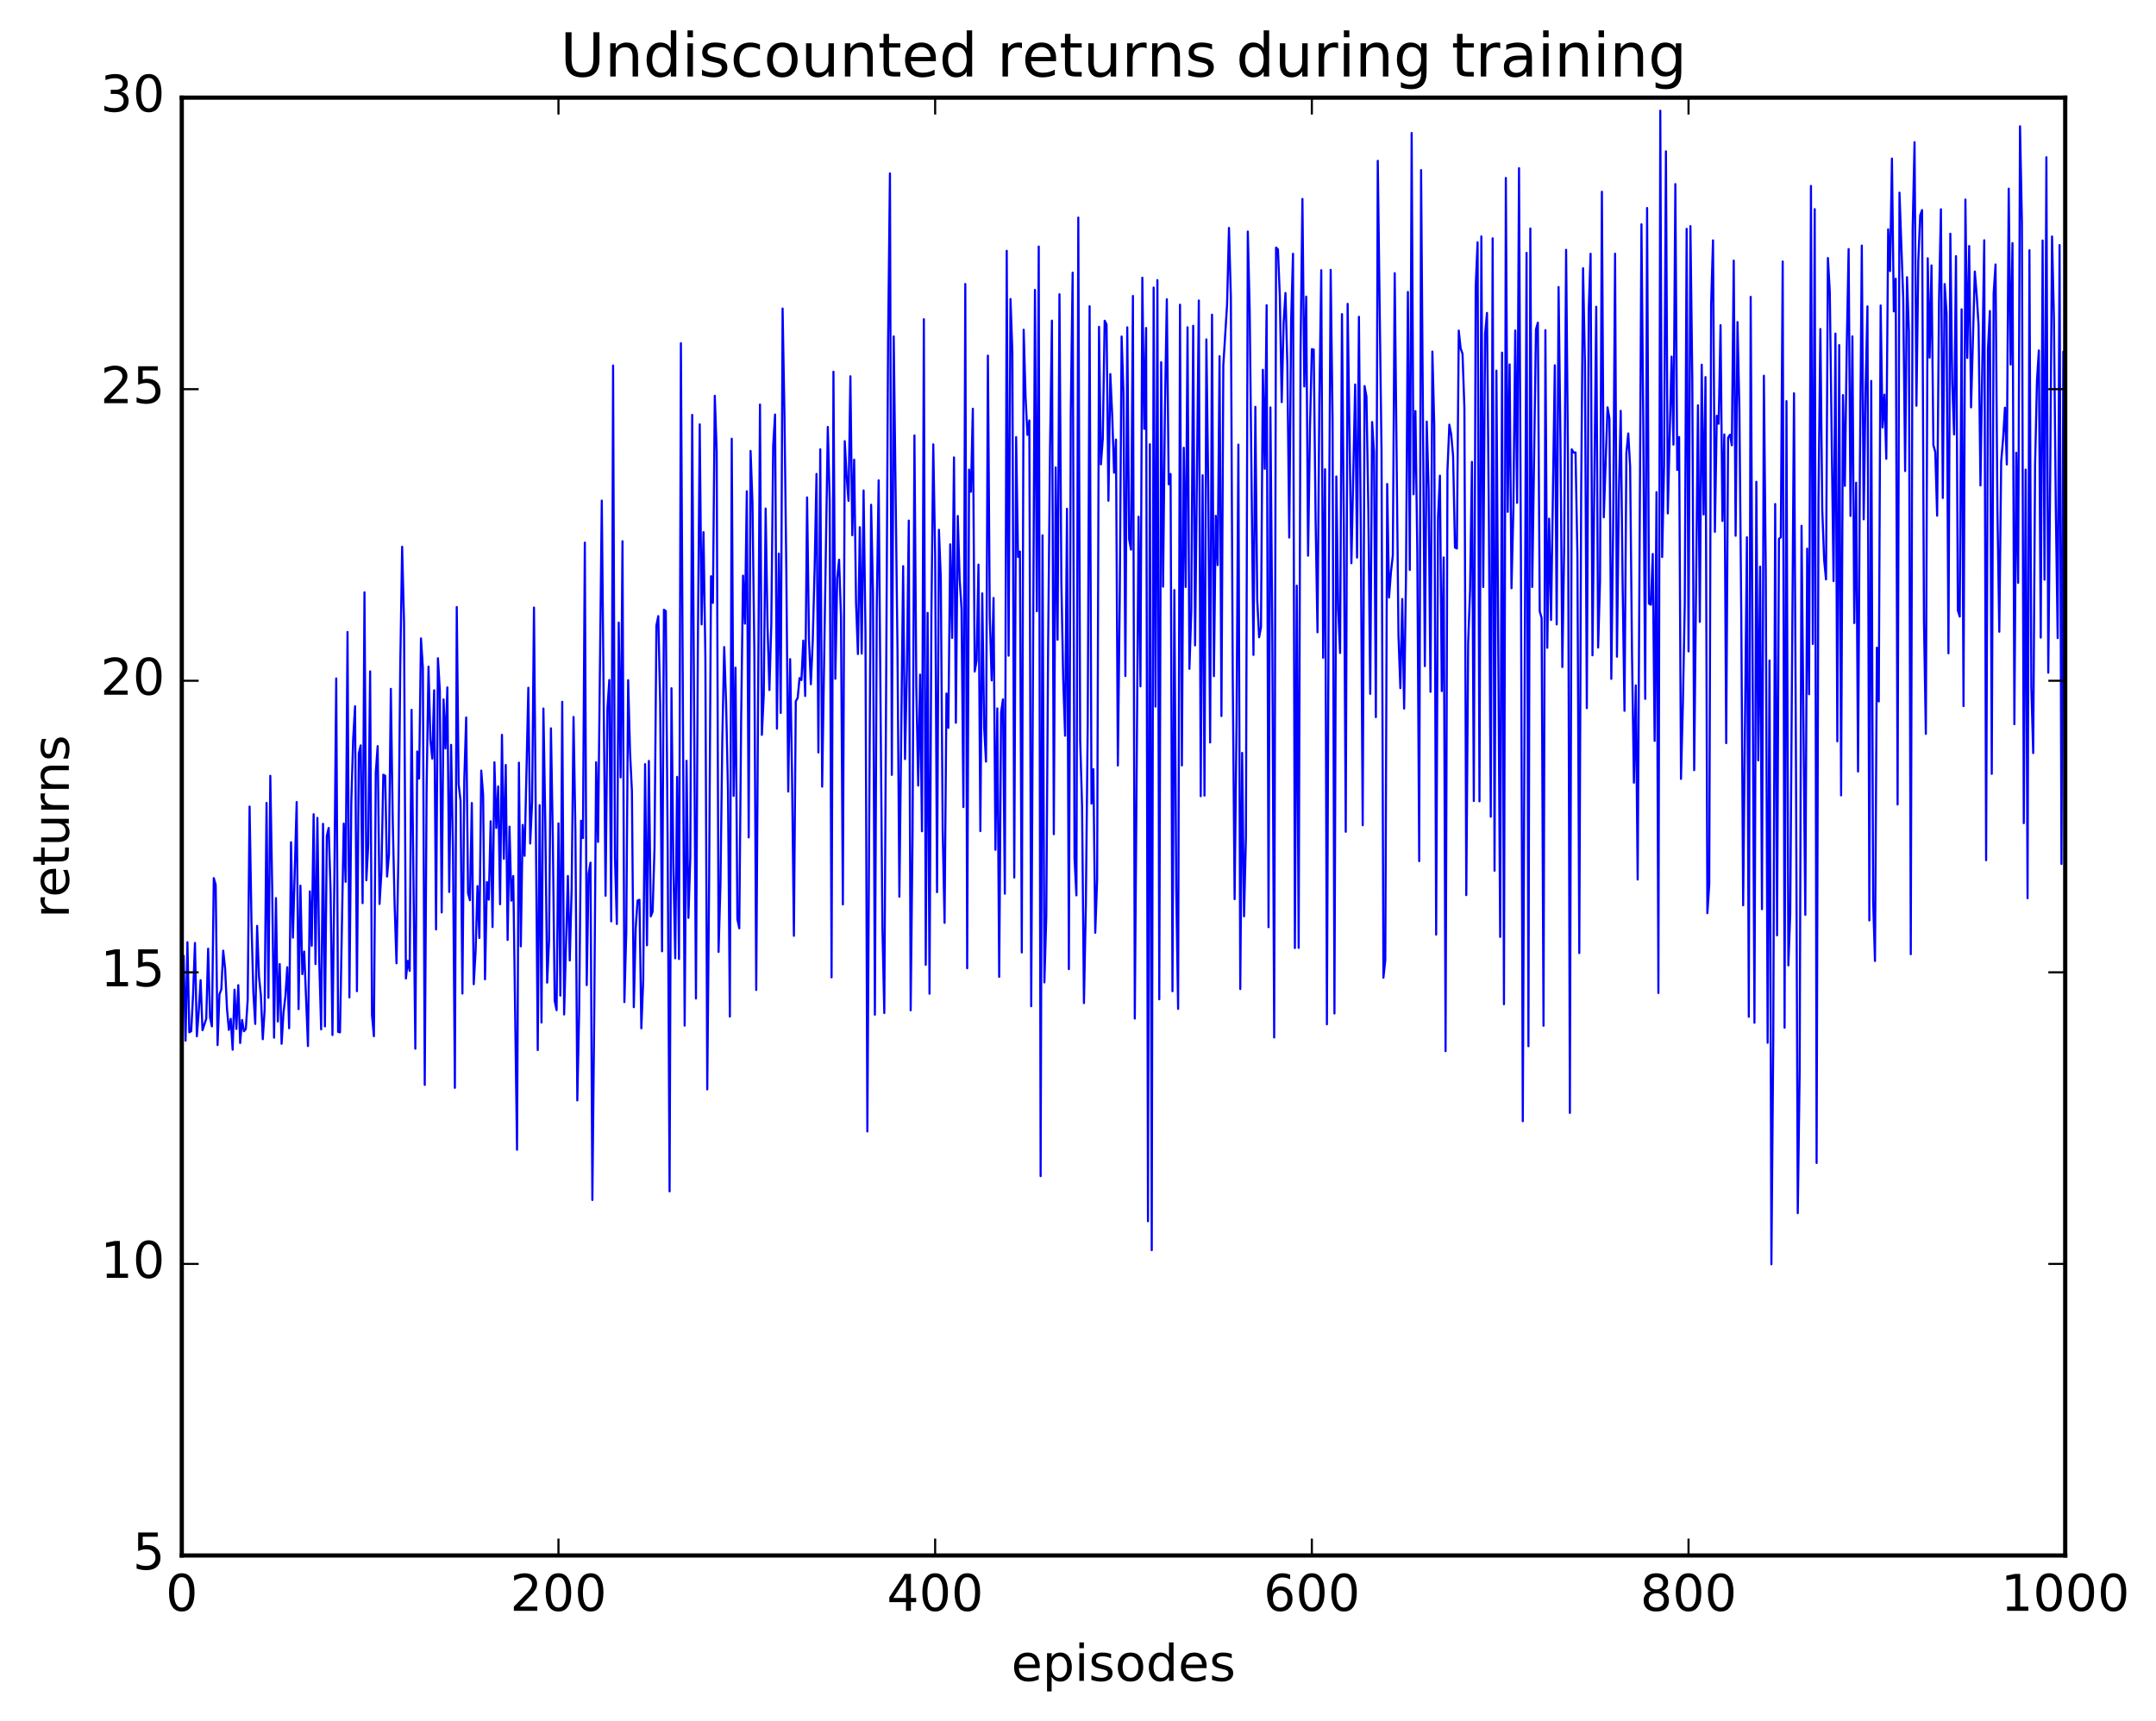 <?xml version="1.0" encoding="utf-8" standalone="no"?>
<!DOCTYPE svg PUBLIC "-//W3C//DTD SVG 1.1//EN"
  "http://www.w3.org/Graphics/SVG/1.1/DTD/svg11.dtd">
<!-- Created with matplotlib (http://matplotlib.org/) -->
<svg height="408pt" version="1.1" viewBox="0 0 511 408" width="511pt" xmlns="http://www.w3.org/2000/svg" xmlns:xlink="http://www.w3.org/1999/xlink">
 <defs>
  <style type="text/css">
*{stroke-linecap:butt;stroke-linejoin:round;stroke-miterlimit:100000;}
  </style>
 </defs>
 <g id="figure_1">
  <g id="patch_1">
   <path d="M 0 408.169 
L 511.954 408.169 
L 511.954 0 
L 0 0 
z
" style="fill:#ffffff;"/>
  </g>
  <g id="axes_1">
   <g id="patch_2">
    <path d="M 43.084 368.742 
L 489.484 368.742 
L 489.484 23.142 
L 43.084 23.142 
z
" style="fill:#ffffff;"/>
   </g>
   <g id="line2d_1">
    <path clip-path="url(#p3d7a9cc4ca)" d="M 43.53 226.658 
L 43.977 246.689 
L 44.423 223.361 
L 44.869 244.714 
L 45.316 244.461 
L 45.762 235.763 
L 46.209 223.539 
L 46.655 245.67 
L 47.101 239.766 
L 47.548 232.361 
L 47.994 244.226 
L 48.887 241.484 
L 49.333 224.892 
L 49.78 241.181 
L 50.226 243.318 
L 50.673 208.163 
L 51.119 209.773 
L 51.565 247.744 
L 52.012 235.743 
L 52.458 234.509 
L 52.905 225.366 
L 53.351 229.588 
L 53.797 239.071 
L 54.244 244.153 
L 54.69 241.539 
L 55.137 248.845 
L 55.583 234.608 
L 56.029 243.919 
L 56.476 233.542 
L 56.922 247.248 
L 57.369 241.79 
L 57.815 244.459 
L 58.261 243.938 
L 58.708 236.986 
L 59.154 191.205 
L 59.601 218.54 
L 60.047 235.293 
L 60.493 242.739 
L 60.94 219.496 
L 61.386 231.498 
L 61.833 235.983 
L 62.279 246.366 
L 62.725 239.325 
L 63.172 190.341 
L 63.618 236.535 
L 64.065 183.91 
L 64.511 210.527 
L 64.957 245.994 
L 65.404 212.904 
L 65.85 242.158 
L 66.297 228.53 
L 66.743 247.439 
L 67.189 240.056 
L 67.636 236.305 
L 68.082 229.293 
L 68.529 243.764 
L 68.975 199.653 
L 69.421 222.273 
L 70.314 190.127 
L 70.761 239.213 
L 71.207 209.945 
L 71.653 230.927 
L 72.1 225.578 
L 72.993 247.981 
L 73.439 211.305 
L 73.885 224.199 
L 74.332 193.022 
L 74.778 228.54 
L 75.225 193.898 
L 75.671 227.963 
L 76.117 244.025 
L 76.564 195.296 
L 77.01 243.313 
L 77.457 198.181 
L 77.903 196.279 
L 78.349 211.156 
L 78.796 245.362 
L 79.242 209.335 
L 79.689 160.823 
L 80.135 244.616 
L 80.581 244.739 
L 81.474 195.238 
L 81.921 209.045 
L 82.367 149.82 
L 82.813 236.441 
L 83.26 190.29 
L 83.706 175.175 
L 84.153 167.425 
L 84.599 234.976 
L 85.045 178.55 
L 85.492 176.691 
L 85.938 214.101 
L 86.385 140.413 
L 86.831 208.684 
L 87.277 200.227 
L 87.724 159.15 
L 88.17 240.642 
L 88.617 245.651 
L 89.063 183.157 
L 89.509 176.875 
L 89.956 214.298 
L 90.402 206.769 
L 90.849 183.652 
L 91.295 183.9 
L 91.741 207.791 
L 92.188 202.485 
L 92.634 163.3 
L 93.081 194.372 
L 93.527 214.443 
L 93.973 228.353 
L 94.42 203.451 
L 94.866 157.841 
L 95.313 129.605 
L 95.759 147.549 
L 96.205 231.959 
L 96.652 227.781 
L 97.098 230.149 
L 97.545 168.276 
L 98.437 248.6 
L 98.884 178.149 
L 99.33 184.583 
L 99.777 151.338 
L 100.223 158.226 
L 100.669 257.193 
L 101.116 186.613 
L 101.562 158.031 
L 102.009 175.476 
L 102.455 179.837 
L 102.901 163.636 
L 103.348 220.341 
L 103.794 156.038 
L 104.241 163.609 
L 104.687 216.309 
L 105.133 165.793 
L 105.58 177.445 
L 106.026 162.955 
L 106.473 211.446 
L 106.919 176.573 
L 107.365 201.809 
L 107.812 257.881 
L 108.258 143.901 
L 108.705 185.895 
L 109.151 189.792 
L 109.597 235.532 
L 110.044 184.789 
L 110.49 170.082 
L 110.937 211.75 
L 111.383 213.418 
L 111.829 190.365 
L 112.276 233.314 
L 112.722 225.547 
L 113.169 210.05 
L 113.615 222.352 
L 114.061 182.671 
L 114.508 188.423 
L 114.954 232.158 
L 115.401 209.098 
L 115.847 213.267 
L 116.293 194.688 
L 116.74 219.772 
L 117.186 180.703 
L 117.633 196.288 
L 118.079 186.435 
L 118.525 214.356 
L 118.972 174.196 
L 119.418 203.585 
L 119.865 181.35 
L 120.311 222.831 
L 120.757 195.969 
L 121.204 213.506 
L 121.65 207.672 
L 122.543 272.556 
L 122.989 180.795 
L 123.436 224.344 
L 123.882 195.552 
L 124.329 202.882 
L 125.221 163.032 
L 125.668 199.961 
L 126.114 190.015 
L 126.561 144.026 
L 127.453 248.925 
L 127.9 190.867 
L 128.346 242.405 
L 128.793 167.959 
L 129.239 194.623 
L 129.685 232.946 
L 130.132 223.015 
L 130.578 172.654 
L 131.025 198.702 
L 131.471 237.231 
L 131.917 239.469 
L 132.364 195.19 
L 132.81 236.021 
L 133.257 166.368 
L 133.703 240.491 
L 134.596 207.662 
L 135.042 227.696 
L 135.489 210.739 
L 135.935 169.961 
L 136.381 197.069 
L 136.828 260.865 
L 137.274 239.426 
L 137.721 194.57 
L 138.167 198.679 
L 138.613 128.633 
L 139.06 233.532 
L 139.506 207.103 
L 139.953 204.494 
L 140.399 284.473 
L 140.845 240.134 
L 141.292 180.69 
L 141.738 199.589 
L 142.631 118.675 
L 143.524 212.347 
L 143.97 167.948 
L 144.417 161.188 
L 144.863 218.421 
L 145.309 86.644 
L 145.756 203.352 
L 146.202 219.047 
L 146.649 147.596 
L 147.095 184.287 
L 147.541 128.298 
L 147.988 237.556 
L 148.434 220.934 
L 148.881 161.238 
L 149.327 178.329 
L 149.773 187.565 
L 150.22 238.765 
L 150.666 220.037 
L 151.113 213.476 
L 151.559 213.31 
L 152.005 243.776 
L 152.452 232.389 
L 152.898 181.147 
L 153.345 224.084 
L 153.791 180.386 
L 154.237 217.246 
L 154.684 216.086 
L 155.13 201.029 
L 155.577 148.285 
L 156.023 146.056 
L 156.469 166.752 
L 156.916 225.509 
L 157.362 144.551 
L 157.809 144.861 
L 158.255 201.814 
L 158.701 282.422 
L 159.148 163.157 
L 159.594 205.386 
L 160.041 227.167 
L 160.487 184.167 
L 160.933 227.34 
L 161.38 81.36 
L 162.273 243.135 
L 162.719 180.353 
L 163.165 217.594 
L 163.612 203.166 
L 164.058 98.354 
L 164.951 236.714 
L 165.397 153.595 
L 165.844 100.595 
L 166.29 148.019 
L 166.737 126.151 
L 167.183 155.901 
L 167.629 258.248 
L 168.076 208.583 
L 168.522 136.602 
L 168.969 142.907 
L 169.415 93.827 
L 169.861 106.903 
L 170.308 225.662 
L 170.754 209.834 
L 171.201 175.038 
L 171.647 153.396 
L 172.093 166.708 
L 172.54 187.29 
L 172.986 240.994 
L 173.433 104.005 
L 173.879 188.674 
L 174.325 158.272 
L 174.772 217.893 
L 175.218 220.07 
L 175.665 170.282 
L 176.111 136.458 
L 176.557 147.841 
L 177.004 116.455 
L 177.45 198.521 
L 177.897 106.906 
L 178.343 119.055 
L 178.789 154.333 
L 179.236 234.686 
L 180.129 95.903 
L 180.575 174.207 
L 181.021 164.642 
L 181.468 120.555 
L 181.914 148.431 
L 182.361 163.57 
L 182.807 148.067 
L 183.253 105.708 
L 183.7 98.261 
L 184.146 172.737 
L 184.593 131.232 
L 185.039 169.006 
L 185.485 73.142 
L 185.932 98.623 
L 186.378 135.74 
L 186.825 187.648 
L 187.271 156.252 
L 187.717 183.216 
L 188.164 221.844 
L 188.61 166.234 
L 189.057 165.47 
L 189.503 160.74 
L 189.949 161.22 
L 190.396 151.853 
L 190.842 164.988 
L 191.289 117.911 
L 191.735 151.456 
L 192.181 162.209 
L 192.628 151.986 
L 193.074 134.818 
L 193.521 112.344 
L 193.967 178.38 
L 194.413 106.513 
L 194.86 186.485 
L 196.199 101.21 
L 196.645 118.613 
L 197.092 231.691 
L 197.538 88.112 
L 197.985 160.909 
L 198.431 137.078 
L 198.877 132.687 
L 199.324 146.301 
L 199.77 214.408 
L 200.217 104.58 
L 200.663 112.821 
L 201.109 118.742 
L 201.556 89.198 
L 202.002 126.888 
L 202.449 108.969 
L 202.895 142.905 
L 203.341 155.045 
L 203.788 124.975 
L 204.234 154.931 
L 204.681 116.267 
L 205.127 150.042 
L 205.573 268.227 
L 206.466 119.658 
L 206.913 140.517 
L 207.359 240.544 
L 207.805 143.759 
L 208.252 113.878 
L 209.145 219.997 
L 209.591 240.152 
L 210.484 81.09 
L 210.93 41.103 
L 211.377 183.69 
L 211.823 79.755 
L 212.716 153.628 
L 213.162 212.58 
L 214.055 134.215 
L 214.501 179.946 
L 214.948 158.718 
L 215.394 123.409 
L 215.841 239.504 
L 216.287 198.049 
L 216.733 103.22 
L 217.18 163.035 
L 217.626 186.231 
L 218.073 159.931 
L 218.519 197.068 
L 218.965 75.677 
L 219.412 228.725 
L 219.858 145.285 
L 220.305 235.568 
L 220.751 145.813 
L 221.197 105.346 
L 221.644 131.744 
L 222.09 211.494 
L 222.537 125.594 
L 222.983 136.975 
L 223.429 196.994 
L 223.876 218.772 
L 224.322 164.403 
L 224.769 172.536 
L 225.215 129.043 
L 225.661 151.226 
L 226.108 108.432 
L 226.554 171.342 
L 227.001 122.31 
L 227.447 137.219 
L 227.893 144.329 
L 228.34 191.319 
L 228.786 67.325 
L 229.233 229.537 
L 229.679 111.335 
L 230.125 116.577 
L 230.572 96.889 
L 231.018 159.191 
L 231.465 156.614 
L 231.911 133.848 
L 232.357 197.022 
L 232.804 140.667 
L 233.25 172.367 
L 233.697 180.54 
L 234.143 84.308 
L 234.589 146.118 
L 235.036 161.301 
L 235.482 141.752 
L 235.929 201.454 
L 236.375 167.936 
L 236.821 231.573 
L 237.268 168.901 
L 237.714 165.79 
L 238.161 211.863 
L 238.607 59.457 
L 239.053 155.435 
L 239.5 70.884 
L 239.946 83.516 
L 240.393 208.024 
L 240.839 103.623 
L 241.285 132.044 
L 241.732 130.744 
L 242.178 225.788 
L 242.625 78.166 
L 243.071 94.081 
L 243.517 103.087 
L 243.964 99.675 
L 244.41 238.531 
L 245.303 68.718 
L 245.749 144.91 
L 246.196 58.446 
L 246.642 278.814 
L 247.089 126.906 
L 247.535 232.896 
L 247.981 217.37 
L 248.428 152.444 
L 248.874 106.039 
L 249.321 76.009 
L 249.767 197.75 
L 250.213 110.803 
L 250.66 151.652 
L 251.106 69.756 
L 251.553 137.871 
L 251.999 161.18 
L 252.445 174.414 
L 252.892 120.61 
L 253.338 229.735 
L 253.785 97.864 
L 254.231 64.637 
L 254.677 203.438 
L 255.124 212.261 
L 255.57 51.576 
L 256.017 175.477 
L 256.463 191.125 
L 256.909 237.793 
L 257.356 214.701 
L 257.802 171.962 
L 258.249 72.598 
L 258.695 190.508 
L 259.141 182.348 
L 259.588 221.118 
L 260.034 208.482 
L 260.481 77.477 
L 260.927 110.091 
L 261.373 104.021 
L 261.82 76.034 
L 262.266 76.911 
L 262.713 118.705 
L 263.159 88.673 
L 263.605 98.467 
L 264.052 112.067 
L 264.498 104.207 
L 264.945 181.469 
L 265.391 141.921 
L 265.837 79.776 
L 266.284 93.273 
L 266.73 160.262 
L 267.177 77.599 
L 267.623 127.847 
L 268.069 130.305 
L 268.516 70.158 
L 268.962 241.457 
L 269.855 122.496 
L 270.301 162.716 
L 270.748 65.826 
L 271.194 101.686 
L 271.641 77.743 
L 272.087 289.501 
L 272.533 105.314 
L 272.98 296.371 
L 273.426 68.161 
L 273.873 167.513 
L 274.319 66.399 
L 274.765 236.903 
L 275.212 85.861 
L 275.658 139.083 
L 276.105 96.944 
L 276.551 70.944 
L 276.997 114.806 
L 277.444 112.368 
L 277.89 234.983 
L 278.337 139.875 
L 278.783 210.634 
L 279.229 239.164 
L 279.676 72.23 
L 280.122 181.454 
L 280.569 106.148 
L 281.015 139.146 
L 281.461 77.585 
L 281.908 158.545 
L 282.354 144.775 
L 282.801 77.226 
L 283.247 152.993 
L 284.14 71.235 
L 284.586 188.746 
L 285.033 112.671 
L 285.479 188.6 
L 285.925 80.458 
L 286.372 115.731 
L 286.818 176.015 
L 287.265 74.588 
L 287.711 160.287 
L 288.157 122.271 
L 288.604 133.97 
L 289.05 84.449 
L 289.497 169.749 
L 289.943 86.586 
L 290.836 72.112 
L 291.282 54.025 
L 291.729 70.377 
L 292.175 160.06 
L 292.621 213.147 
L 293.068 172.166 
L 293.514 105.401 
L 293.961 234.464 
L 294.407 178.485 
L 294.853 217.221 
L 295.3 198.477 
L 295.746 54.889 
L 296.193 73.673 
L 297.085 155.254 
L 297.532 96.435 
L 297.978 142.169 
L 298.425 151.076 
L 298.871 148.695 
L 299.317 87.669 
L 299.764 111.137 
L 300.21 72.352 
L 300.657 219.8 
L 301.103 96.581 
L 301.549 149.693 
L 301.996 245.947 
L 302.442 58.691 
L 302.889 59.123 
L 303.335 70.204 
L 303.781 95.328 
L 304.228 76.712 
L 304.674 69.455 
L 305.121 86.521 
L 305.567 127.432 
L 306.013 76.03 
L 306.46 60.158 
L 306.906 224.736 
L 307.353 138.831 
L 307.799 224.704 
L 308.245 83.241 
L 308.692 47.161 
L 309.138 91.616 
L 309.585 70.314 
L 310.031 131.733 
L 310.477 101.513 
L 310.924 82.772 
L 311.37 82.865 
L 311.817 123.395 
L 312.263 149.888 
L 312.709 94.588 
L 313.156 64.056 
L 313.602 155.93 
L 314.049 111.241 
L 314.495 242.829 
L 314.941 134.511 
L 315.388 63.975 
L 315.834 99.243 
L 316.281 240.261 
L 316.727 112.954 
L 317.173 144.479 
L 317.62 154.791 
L 318.066 74.462 
L 318.513 125.025 
L 318.959 197.182 
L 319.405 72.028 
L 320.298 133.513 
L 321.191 91.139 
L 321.637 132.184 
L 322.084 75.098 
L 322.53 126.427 
L 322.977 195.633 
L 323.423 91.521 
L 323.869 93.997 
L 324.316 120.78 
L 324.762 164.484 
L 325.209 100.044 
L 325.655 107.223 
L 326.101 169.998 
L 326.548 38.122 
L 327.441 107.176 
L 327.887 231.772 
L 328.333 227.623 
L 328.78 114.733 
L 329.226 141.629 
L 329.673 135.61 
L 330.119 131.647 
L 330.565 64.756 
L 331.458 150.735 
L 331.905 163.134 
L 332.351 142.006 
L 332.797 167.973 
L 333.244 136.2 
L 333.69 69.217 
L 334.137 135.109 
L 334.583 31.527 
L 335.029 117.172 
L 335.476 97.45 
L 335.922 131.016 
L 336.369 204.14 
L 336.815 40.316 
L 337.708 157.908 
L 338.154 99.945 
L 338.601 116.073 
L 339.047 164.01 
L 339.493 83.336 
L 339.94 101.028 
L 340.386 221.562 
L 340.833 122.721 
L 341.279 112.758 
L 341.725 163.835 
L 342.172 132.146 
L 342.618 249.188 
L 343.065 111.613 
L 343.511 100.668 
L 343.957 103.018 
L 344.404 108.117 
L 344.85 129.799 
L 345.297 130.028 
L 345.743 78.368 
L 346.189 82.581 
L 346.636 83.847 
L 347.082 96.739 
L 347.529 212.192 
L 347.975 152.37 
L 348.421 140.076 
L 348.868 109.488 
L 349.314 189.88 
L 349.761 67.936 
L 350.207 57.443 
L 350.653 189.964 
L 351.1 56.051 
L 351.546 139.159 
L 351.993 79.093 
L 352.439 74.182 
L 352.885 123.309 
L 353.332 193.614 
L 353.778 56.492 
L 354.225 206.414 
L 354.671 87.855 
L 355.564 222.101 
L 356.01 83.59 
L 356.457 238.064 
L 356.903 42.182 
L 357.349 121.34 
L 357.796 86.391 
L 358.242 139.444 
L 358.689 120.785 
L 359.135 78.348 
L 359.581 119.202 
L 360.028 39.866 
L 360.474 131.779 
L 360.921 265.792 
L 361.813 59.937 
L 362.26 248.021 
L 362.706 54.166 
L 363.153 139.152 
L 364.045 78.086 
L 364.492 76.482 
L 364.938 144.9 
L 365.385 146.525 
L 365.831 243.163 
L 366.277 78.265 
L 366.724 153.565 
L 367.17 122.959 
L 367.617 146.968 
L 368.509 86.59 
L 368.956 148.027 
L 369.402 68.045 
L 369.849 104.313 
L 370.295 158.127 
L 370.741 128.583 
L 371.188 59.217 
L 371.634 109.275 
L 372.081 263.823 
L 372.527 106.522 
L 372.973 107.279 
L 373.42 107.255 
L 373.866 131.538 
L 374.313 225.932 
L 374.759 116.889 
L 375.205 63.585 
L 375.652 86.172 
L 376.098 167.875 
L 376.545 73.559 
L 376.991 60.153 
L 377.437 155.354 
L 378.33 72.715 
L 378.777 153.508 
L 379.223 137.863 
L 379.669 45.456 
L 380.116 122.636 
L 381.009 96.567 
L 381.455 99.201 
L 381.901 160.928 
L 382.348 124.114 
L 382.794 60.145 
L 383.241 155.681 
L 383.687 117.488 
L 384.133 97.393 
L 384.58 138.347 
L 385.026 168.512 
L 385.473 107.415 
L 385.919 102.755 
L 386.365 110.746 
L 386.812 155.347 
L 387.258 185.547 
L 387.705 162.477 
L 388.151 208.503 
L 389.044 53.176 
L 389.49 101.994 
L 389.937 165.676 
L 390.383 49.307 
L 390.829 143.103 
L 391.276 143.357 
L 391.722 131.319 
L 392.169 175.634 
L 392.615 116.669 
L 393.061 235.396 
L 393.508 26.247 
L 393.954 132.046 
L 394.401 110.459 
L 394.847 35.87 
L 395.293 121.714 
L 396.186 84.54 
L 396.633 105.408 
L 397.079 43.636 
L 397.525 111.418 
L 397.972 103.605 
L 398.418 184.641 
L 398.865 166.805 
L 399.311 143.296 
L 399.757 54.243 
L 400.204 154.42 
L 400.65 53.607 
L 401.097 90.057 
L 401.543 182.574 
L 402.436 96.077 
L 402.882 147.424 
L 403.329 86.454 
L 403.775 121.952 
L 404.221 89.391 
L 404.668 216.479 
L 405.114 209.641 
L 405.561 72.091 
L 406.007 56.977 
L 406.453 126.067 
L 406.9 98.551 
L 407.346 100.454 
L 407.793 77.085 
L 408.239 123.502 
L 408.685 102.992 
L 409.132 176.17 
L 409.578 103.771 
L 410.025 103.063 
L 410.471 105.571 
L 410.917 61.779 
L 411.364 127.007 
L 411.81 76.347 
L 412.257 96.881 
L 412.703 145.64 
L 413.149 214.612 
L 414.042 127.358 
L 414.489 241.042 
L 414.935 70.373 
L 415.828 242.456 
L 416.274 114.213 
L 416.721 180.254 
L 417.167 134.331 
L 417.613 215.522 
L 418.06 89.068 
L 418.506 135.032 
L 418.953 247.209 
L 419.399 156.577 
L 419.845 299.711 
L 420.292 246 
L 420.738 119.48 
L 421.185 221.727 
L 421.631 127.75 
L 422.077 127.356 
L 422.524 61.989 
L 422.97 243.626 
L 423.417 95.09 
L 423.863 228.854 
L 424.309 216.654 
L 425.202 93.23 
L 425.649 176.223 
L 426.095 287.586 
L 426.541 253.934 
L 426.988 124.652 
L 427.881 216.872 
L 428.327 130.054 
L 428.773 164.578 
L 429.22 44.08 
L 429.666 152.651 
L 430.113 49.58 
L 430.559 275.693 
L 431.005 118.193 
L 431.452 77.995 
L 431.898 120.775 
L 432.345 132.714 
L 432.791 137.361 
L 433.237 61.169 
L 433.684 69.152 
L 434.577 137.757 
L 435.023 79.077 
L 435.469 175.754 
L 435.916 81.803 
L 436.362 188.549 
L 436.809 93.656 
L 437.255 115.18 
L 437.701 82.356 
L 438.148 59.046 
L 438.594 122.311 
L 439.041 79.741 
L 439.487 147.707 
L 439.933 114.431 
L 440.38 182.903 
L 440.826 109.921 
L 441.273 58.213 
L 441.719 123.116 
L 442.165 92.261 
L 442.612 72.633 
L 443.058 218.196 
L 443.505 90.311 
L 443.951 213.407 
L 444.397 227.811 
L 444.844 153.536 
L 445.29 166.287 
L 445.737 72.42 
L 446.183 101.339 
L 446.629 93.555 
L 447.076 108.763 
L 447.522 54.36 
L 447.969 64.262 
L 448.415 37.591 
L 448.861 73.818 
L 449.308 66.071 
L 449.754 190.707 
L 450.201 45.671 
L 451.093 70.799 
L 451.54 111.666 
L 451.986 65.716 
L 452.433 78.685 
L 452.879 226.204 
L 453.325 54.24 
L 453.772 33.711 
L 454.218 96.181 
L 454.665 61.783 
L 455.111 51.02 
L 455.557 49.805 
L 456.004 147.238 
L 456.45 173.975 
L 456.897 61.228 
L 457.343 84.783 
L 457.789 62.913 
L 458.236 105.505 
L 458.682 107.161 
L 459.129 122.248 
L 459.575 71.259 
L 460.021 49.609 
L 460.468 118.045 
L 460.914 67.336 
L 461.361 74.308 
L 461.807 154.867 
L 462.253 55.397 
L 462.7 90.643 
L 463.146 102.991 
L 463.593 60.714 
L 464.039 144.682 
L 464.485 146.168 
L 464.932 73.326 
L 465.378 167.389 
L 465.825 47.312 
L 466.271 84.849 
L 466.717 58.316 
L 467.164 96.575 
L 468.057 64.36 
L 468.503 69.985 
L 468.949 77.111 
L 469.396 115.095 
L 470.289 56.954 
L 470.735 203.928 
L 471.181 82.583 
L 471.628 73.734 
L 472.074 183.453 
L 472.521 69.578 
L 472.967 62.691 
L 473.413 120.676 
L 473.86 149.761 
L 474.306 109.445 
L 474.753 104.071 
L 475.199 96.649 
L 475.645 110.112 
L 476.092 44.726 
L 476.538 86.412 
L 476.985 57.63 
L 477.431 171.676 
L 477.877 107.326 
L 478.324 138.167 
L 478.77 29.937 
L 479.217 52.501 
L 479.663 195.136 
L 480.109 111.313 
L 480.556 212.94 
L 481.002 59.323 
L 481.449 162.834 
L 481.895 178.52 
L 482.341 110.108 
L 482.788 90.262 
L 483.234 83.074 
L 483.681 151.155 
L 484.127 57.013 
L 484.573 137.417 
L 485.02 37.275 
L 485.466 159.469 
L 485.913 114.206 
L 486.359 56.059 
L 486.805 75.379 
L 487.252 120.403 
L 487.698 151.269 
L 488.145 58.097 
L 488.591 204.816 
L 489.037 83.37 
L 489.484 247.255 
L 489.484 247.255 
" style="fill:none;stroke:#0000ff;stroke-linecap:square;stroke-width:0.5;"/>
   </g>
   <g id="line2d_2">
    <path clip-path="url(#p3d7a9cc4ca)" d="M 489.484 368.742 
L 489.484 23.142 
" style="fill:none;stroke:#008000;stroke-dasharray:1,3;stroke-dashoffset:0.0;stroke-width:0.5;"/>
   </g>
   <g id="patch_3">
    <path d="M 489.484 368.742 
L 489.484 23.142 
" style="fill:none;stroke:#000000;stroke-linecap:square;stroke-linejoin:miter;"/>
   </g>
   <g id="patch_4">
    <path d="M 43.084 368.742 
L 43.084 23.142 
" style="fill:none;stroke:#000000;stroke-linecap:square;stroke-linejoin:miter;"/>
   </g>
   <g id="patch_5">
    <path d="M 43.084 368.742 
L 489.484 368.742 
" style="fill:none;stroke:#000000;stroke-linecap:square;stroke-linejoin:miter;"/>
   </g>
   <g id="patch_6">
    <path d="M 43.084 23.142 
L 489.484 23.142 
" style="fill:none;stroke:#000000;stroke-linecap:square;stroke-linejoin:miter;"/>
   </g>
   <g id="matplotlib.axis_1">
    <g id="xtick_1">
     <g id="line2d_3">
      <defs>
       <path d="M 0 0 
L 0 -4 
" id="mc9e46fb27c" style="stroke:#000000;stroke-width:0.5;"/>
      </defs>
      <g>
       <use style="stroke:#000000;stroke-width:0.5;" x="43.084" xlink:href="#mc9e46fb27c" y="368.742"/>
      </g>
     </g>
     <g id="line2d_4">
      <defs>
       <path d="M 0 0 
L 0 4 
" id="md10576c59d" style="stroke:#000000;stroke-width:0.5;"/>
      </defs>
      <g>
       <use style="stroke:#000000;stroke-width:0.5;" x="43.084" xlink:href="#md10576c59d" y="23.142"/>
      </g>
     </g>
     <g id="text_1">
      <!-- 0 -->
      <defs>
       <path d="M 31.781 66.406 
Q 24.172 66.406 20.328 58.906 
Q 16.5 51.422 16.5 36.375 
Q 16.5 21.391 20.328 13.891 
Q 24.172 6.391 31.781 6.391 
Q 39.453 6.391 43.281 13.891 
Q 47.125 21.391 47.125 36.375 
Q 47.125 51.422 43.281 58.906 
Q 39.453 66.406 31.781 66.406 
M 31.781 74.219 
Q 44.047 74.219 50.516 64.516 
Q 56.984 54.828 56.984 36.375 
Q 56.984 17.969 50.516 8.266 
Q 44.047 -1.422 31.781 -1.422 
Q 19.531 -1.422 13.062 8.266 
Q 6.594 17.969 6.594 36.375 
Q 6.594 54.828 13.062 64.516 
Q 19.531 74.219 31.781 74.219 
" id="BitstreamVeraSans-Roman-30"/>
      </defs>
      <g transform="translate(39.266 381.86)scale(0.12 -0.12)">
       <use xlink:href="#BitstreamVeraSans-Roman-30"/>
      </g>
     </g>
    </g>
    <g id="xtick_2">
     <g id="line2d_5">
      <g>
       <use style="stroke:#000000;stroke-width:0.5;" x="132.364" xlink:href="#mc9e46fb27c" y="368.742"/>
      </g>
     </g>
     <g id="line2d_6">
      <g>
       <use style="stroke:#000000;stroke-width:0.5;" x="132.364" xlink:href="#md10576c59d" y="23.142"/>
      </g>
     </g>
     <g id="text_2">
      <!-- 200 -->
      <defs>
       <path d="M 19.188 8.297 
L 53.609 8.297 
L 53.609 0 
L 7.328 0 
L 7.328 8.297 
Q 12.938 14.109 22.625 23.891 
Q 32.328 33.688 34.812 36.531 
Q 39.547 41.844 41.422 45.531 
Q 43.312 49.219 43.312 52.781 
Q 43.312 58.594 39.234 62.25 
Q 35.156 65.922 28.609 65.922 
Q 23.969 65.922 18.812 64.312 
Q 13.672 62.703 7.812 59.422 
L 7.812 69.391 
Q 13.766 71.781 18.938 73 
Q 24.125 74.219 28.422 74.219 
Q 39.75 74.219 46.484 68.547 
Q 53.219 62.891 53.219 53.422 
Q 53.219 48.922 51.531 44.891 
Q 49.859 40.875 45.406 35.406 
Q 44.188 33.984 37.641 27.219 
Q 31.109 20.453 19.188 8.297 
" id="BitstreamVeraSans-Roman-32"/>
      </defs>
      <g transform="translate(120.911 381.86)scale(0.12 -0.12)">
       <use xlink:href="#BitstreamVeraSans-Roman-32"/>
       <use x="63.623" xlink:href="#BitstreamVeraSans-Roman-30"/>
       <use x="127.246" xlink:href="#BitstreamVeraSans-Roman-30"/>
      </g>
     </g>
    </g>
    <g id="xtick_3">
     <g id="line2d_7">
      <g>
       <use style="stroke:#000000;stroke-width:0.5;" x="221.644" xlink:href="#mc9e46fb27c" y="368.742"/>
      </g>
     </g>
     <g id="line2d_8">
      <g>
       <use style="stroke:#000000;stroke-width:0.5;" x="221.644" xlink:href="#md10576c59d" y="23.142"/>
      </g>
     </g>
     <g id="text_3">
      <!-- 400 -->
      <defs>
       <path d="M 37.797 64.312 
L 12.891 25.391 
L 37.797 25.391 
z
M 35.203 72.906 
L 47.609 72.906 
L 47.609 25.391 
L 58.016 25.391 
L 58.016 17.188 
L 47.609 17.188 
L 47.609 0 
L 37.797 0 
L 37.797 17.188 
L 4.891 17.188 
L 4.891 26.703 
z
" id="BitstreamVeraSans-Roman-34"/>
      </defs>
      <g transform="translate(210.191 381.86)scale(0.12 -0.12)">
       <use xlink:href="#BitstreamVeraSans-Roman-34"/>
       <use x="63.623" xlink:href="#BitstreamVeraSans-Roman-30"/>
       <use x="127.246" xlink:href="#BitstreamVeraSans-Roman-30"/>
      </g>
     </g>
    </g>
    <g id="xtick_4">
     <g id="line2d_9">
      <g>
       <use style="stroke:#000000;stroke-width:0.5;" x="310.924" xlink:href="#mc9e46fb27c" y="368.742"/>
      </g>
     </g>
     <g id="line2d_10">
      <g>
       <use style="stroke:#000000;stroke-width:0.5;" x="310.924" xlink:href="#md10576c59d" y="23.142"/>
      </g>
     </g>
     <g id="text_4">
      <!-- 600 -->
      <defs>
       <path d="M 33.016 40.375 
Q 26.375 40.375 22.484 35.828 
Q 18.609 31.297 18.609 23.391 
Q 18.609 15.531 22.484 10.953 
Q 26.375 6.391 33.016 6.391 
Q 39.656 6.391 43.531 10.953 
Q 47.406 15.531 47.406 23.391 
Q 47.406 31.297 43.531 35.828 
Q 39.656 40.375 33.016 40.375 
M 52.594 71.297 
L 52.594 62.312 
Q 48.875 64.062 45.094 64.984 
Q 41.312 65.922 37.594 65.922 
Q 27.828 65.922 22.672 59.328 
Q 17.531 52.734 16.797 39.406 
Q 19.672 43.656 24.016 45.922 
Q 28.375 48.188 33.594 48.188 
Q 44.578 48.188 50.953 41.516 
Q 57.328 34.859 57.328 23.391 
Q 57.328 12.156 50.688 5.359 
Q 44.047 -1.422 33.016 -1.422 
Q 20.359 -1.422 13.672 8.266 
Q 6.984 17.969 6.984 36.375 
Q 6.984 53.656 15.188 63.938 
Q 23.391 74.219 37.203 74.219 
Q 40.922 74.219 44.703 73.484 
Q 48.484 72.75 52.594 71.297 
" id="BitstreamVeraSans-Roman-36"/>
      </defs>
      <g transform="translate(299.471 381.86)scale(0.12 -0.12)">
       <use xlink:href="#BitstreamVeraSans-Roman-36"/>
       <use x="63.623" xlink:href="#BitstreamVeraSans-Roman-30"/>
       <use x="127.246" xlink:href="#BitstreamVeraSans-Roman-30"/>
      </g>
     </g>
    </g>
    <g id="xtick_5">
     <g id="line2d_11">
      <g>
       <use style="stroke:#000000;stroke-width:0.5;" x="400.204" xlink:href="#mc9e46fb27c" y="368.742"/>
      </g>
     </g>
     <g id="line2d_12">
      <g>
       <use style="stroke:#000000;stroke-width:0.5;" x="400.204" xlink:href="#md10576c59d" y="23.142"/>
      </g>
     </g>
     <g id="text_5">
      <!-- 800 -->
      <defs>
       <path d="M 31.781 34.625 
Q 24.75 34.625 20.719 30.859 
Q 16.703 27.094 16.703 20.516 
Q 16.703 13.922 20.719 10.156 
Q 24.75 6.391 31.781 6.391 
Q 38.812 6.391 42.859 10.172 
Q 46.922 13.969 46.922 20.516 
Q 46.922 27.094 42.891 30.859 
Q 38.875 34.625 31.781 34.625 
M 21.922 38.812 
Q 15.578 40.375 12.031 44.719 
Q 8.5 49.078 8.5 55.328 
Q 8.5 64.062 14.719 69.141 
Q 20.953 74.219 31.781 74.219 
Q 42.672 74.219 48.875 69.141 
Q 55.078 64.062 55.078 55.328 
Q 55.078 49.078 51.531 44.719 
Q 48 40.375 41.703 38.812 
Q 48.828 37.156 52.797 32.312 
Q 56.781 27.484 56.781 20.516 
Q 56.781 9.906 50.312 4.234 
Q 43.844 -1.422 31.781 -1.422 
Q 19.734 -1.422 13.25 4.234 
Q 6.781 9.906 6.781 20.516 
Q 6.781 27.484 10.781 32.312 
Q 14.797 37.156 21.922 38.812 
M 18.312 54.391 
Q 18.312 48.734 21.844 45.562 
Q 25.391 42.391 31.781 42.391 
Q 38.141 42.391 41.719 45.562 
Q 45.312 48.734 45.312 54.391 
Q 45.312 60.062 41.719 63.234 
Q 38.141 66.406 31.781 66.406 
Q 25.391 66.406 21.844 63.234 
Q 18.312 60.062 18.312 54.391 
" id="BitstreamVeraSans-Roman-38"/>
      </defs>
      <g transform="translate(388.751 381.86)scale(0.12 -0.12)">
       <use xlink:href="#BitstreamVeraSans-Roman-38"/>
       <use x="63.623" xlink:href="#BitstreamVeraSans-Roman-30"/>
       <use x="127.246" xlink:href="#BitstreamVeraSans-Roman-30"/>
      </g>
     </g>
    </g>
    <g id="xtick_6">
     <g id="line2d_13">
      <g>
       <use style="stroke:#000000;stroke-width:0.5;" x="489.484" xlink:href="#mc9e46fb27c" y="368.742"/>
      </g>
     </g>
     <g id="line2d_14">
      <g>
       <use style="stroke:#000000;stroke-width:0.5;" x="489.484" xlink:href="#md10576c59d" y="23.142"/>
      </g>
     </g>
     <g id="text_6">
      <!-- 1000 -->
      <defs>
       <path d="M 12.406 8.297 
L 28.516 8.297 
L 28.516 63.922 
L 10.984 60.406 
L 10.984 69.391 
L 28.422 72.906 
L 38.281 72.906 
L 38.281 8.297 
L 54.391 8.297 
L 54.391 0 
L 12.406 0 
z
" id="BitstreamVeraSans-Roman-31"/>
      </defs>
      <g transform="translate(474.214 381.86)scale(0.12 -0.12)">
       <use xlink:href="#BitstreamVeraSans-Roman-31"/>
       <use x="63.623" xlink:href="#BitstreamVeraSans-Roman-30"/>
       <use x="127.246" xlink:href="#BitstreamVeraSans-Roman-30"/>
       <use x="190.869" xlink:href="#BitstreamVeraSans-Roman-30"/>
      </g>
     </g>
    </g>
    <g id="text_7">
     <!-- episodes -->
     <defs>
      <path d="M 45.406 46.391 
L 45.406 75.984 
L 54.391 75.984 
L 54.391 0 
L 45.406 0 
L 45.406 8.203 
Q 42.578 3.328 38.25 0.953 
Q 33.938 -1.422 27.875 -1.422 
Q 17.969 -1.422 11.734 6.484 
Q 5.516 14.406 5.516 27.297 
Q 5.516 40.188 11.734 48.094 
Q 17.969 56 27.875 56 
Q 33.938 56 38.25 53.625 
Q 42.578 51.266 45.406 46.391 
M 14.797 27.297 
Q 14.797 17.391 18.875 11.75 
Q 22.953 6.109 30.078 6.109 
Q 37.203 6.109 41.297 11.75 
Q 45.406 17.391 45.406 27.297 
Q 45.406 37.203 41.297 42.844 
Q 37.203 48.484 30.078 48.484 
Q 22.953 48.484 18.875 42.844 
Q 14.797 37.203 14.797 27.297 
" id="BitstreamVeraSans-Roman-64"/>
      <path d="M 30.609 48.391 
Q 23.391 48.391 19.188 42.75 
Q 14.984 37.109 14.984 27.297 
Q 14.984 17.484 19.156 11.844 
Q 23.344 6.203 30.609 6.203 
Q 37.797 6.203 41.984 11.859 
Q 46.188 17.531 46.188 27.297 
Q 46.188 37.016 41.984 42.703 
Q 37.797 48.391 30.609 48.391 
M 30.609 56 
Q 42.328 56 49.016 48.375 
Q 55.719 40.766 55.719 27.297 
Q 55.719 13.875 49.016 6.219 
Q 42.328 -1.422 30.609 -1.422 
Q 18.844 -1.422 12.172 6.219 
Q 5.516 13.875 5.516 27.297 
Q 5.516 40.766 12.172 48.375 
Q 18.844 56 30.609 56 
" id="BitstreamVeraSans-Roman-6f"/>
      <path d="M 9.422 54.688 
L 18.406 54.688 
L 18.406 0 
L 9.422 0 
z
M 9.422 75.984 
L 18.406 75.984 
L 18.406 64.594 
L 9.422 64.594 
z
" id="BitstreamVeraSans-Roman-69"/>
      <path d="M 18.109 8.203 
L 18.109 -20.797 
L 9.078 -20.797 
L 9.078 54.688 
L 18.109 54.688 
L 18.109 46.391 
Q 20.953 51.266 25.266 53.625 
Q 29.594 56 35.594 56 
Q 45.562 56 51.781 48.094 
Q 58.016 40.188 58.016 27.297 
Q 58.016 14.406 51.781 6.484 
Q 45.562 -1.422 35.594 -1.422 
Q 29.594 -1.422 25.266 0.953 
Q 20.953 3.328 18.109 8.203 
M 48.688 27.297 
Q 48.688 37.203 44.609 42.844 
Q 40.531 48.484 33.406 48.484 
Q 26.266 48.484 22.188 42.844 
Q 18.109 37.203 18.109 27.297 
Q 18.109 17.391 22.188 11.75 
Q 26.266 6.109 33.406 6.109 
Q 40.531 6.109 44.609 11.75 
Q 48.688 17.391 48.688 27.297 
" id="BitstreamVeraSans-Roman-70"/>
      <path d="M 44.281 53.078 
L 44.281 44.578 
Q 40.484 46.531 36.375 47.5 
Q 32.281 48.484 27.875 48.484 
Q 21.188 48.484 17.844 46.438 
Q 14.5 44.391 14.5 40.281 
Q 14.5 37.156 16.891 35.375 
Q 19.281 33.594 26.516 31.984 
L 29.594 31.297 
Q 39.156 29.25 43.188 25.516 
Q 47.219 21.781 47.219 15.094 
Q 47.219 7.469 41.188 3.016 
Q 35.156 -1.422 24.609 -1.422 
Q 20.219 -1.422 15.453 -0.562 
Q 10.688 0.297 5.422 2 
L 5.422 11.281 
Q 10.406 8.688 15.234 7.391 
Q 20.062 6.109 24.812 6.109 
Q 31.156 6.109 34.562 8.281 
Q 37.984 10.453 37.984 14.406 
Q 37.984 18.062 35.516 20.016 
Q 33.062 21.969 24.703 23.781 
L 21.578 24.516 
Q 13.234 26.266 9.516 29.906 
Q 5.812 33.547 5.812 39.891 
Q 5.812 47.609 11.281 51.797 
Q 16.75 56 26.812 56 
Q 31.781 56 36.172 55.266 
Q 40.578 54.547 44.281 53.078 
" id="BitstreamVeraSans-Roman-73"/>
      <path d="M 56.203 29.594 
L 56.203 25.203 
L 14.891 25.203 
Q 15.484 15.922 20.484 11.062 
Q 25.484 6.203 34.422 6.203 
Q 39.594 6.203 44.453 7.469 
Q 49.312 8.734 54.109 11.281 
L 54.109 2.781 
Q 49.266 0.734 44.188 -0.344 
Q 39.109 -1.422 33.891 -1.422 
Q 20.797 -1.422 13.156 6.188 
Q 5.516 13.812 5.516 26.812 
Q 5.516 40.234 12.766 48.109 
Q 20.016 56 32.328 56 
Q 43.359 56 49.781 48.891 
Q 56.203 41.797 56.203 29.594 
M 47.219 32.234 
Q 47.125 39.594 43.094 43.984 
Q 39.062 48.391 32.422 48.391 
Q 24.906 48.391 20.391 44.141 
Q 15.875 39.891 15.188 32.172 
z
" id="BitstreamVeraSans-Roman-65"/>
     </defs>
     <g transform="translate(239.692 398.474)scale(0.12 -0.12)">
      <use xlink:href="#BitstreamVeraSans-Roman-65"/>
      <use x="61.523" xlink:href="#BitstreamVeraSans-Roman-70"/>
      <use x="125.0" xlink:href="#BitstreamVeraSans-Roman-69"/>
      <use x="152.783" xlink:href="#BitstreamVeraSans-Roman-73"/>
      <use x="204.883" xlink:href="#BitstreamVeraSans-Roman-6f"/>
      <use x="266.064" xlink:href="#BitstreamVeraSans-Roman-64"/>
      <use x="329.541" xlink:href="#BitstreamVeraSans-Roman-65"/>
      <use x="391.064" xlink:href="#BitstreamVeraSans-Roman-73"/>
     </g>
    </g>
   </g>
   <g id="matplotlib.axis_2">
    <g id="ytick_1">
     <g id="line2d_15">
      <defs>
       <path d="M 0 0 
L 4 0 
" id="ma81b4ddb2c" style="stroke:#000000;stroke-width:0.5;"/>
      </defs>
      <g>
       <use style="stroke:#000000;stroke-width:0.5;" x="43.084" xlink:href="#ma81b4ddb2c" y="368.742"/>
      </g>
     </g>
     <g id="line2d_16">
      <defs>
       <path d="M 0 0 
L -4 0 
" id="m950666cce7" style="stroke:#000000;stroke-width:0.5;"/>
      </defs>
      <g>
       <use style="stroke:#000000;stroke-width:0.5;" x="489.484" xlink:href="#m950666cce7" y="368.742"/>
      </g>
     </g>
     <g id="text_8">
      <!-- 5 -->
      <defs>
       <path d="M 10.797 72.906 
L 49.516 72.906 
L 49.516 64.594 
L 19.828 64.594 
L 19.828 46.734 
Q 21.969 47.469 24.109 47.828 
Q 26.266 48.188 28.422 48.188 
Q 40.625 48.188 47.75 41.5 
Q 54.891 34.812 54.891 23.391 
Q 54.891 11.625 47.562 5.094 
Q 40.234 -1.422 26.906 -1.422 
Q 22.312 -1.422 17.547 -0.641 
Q 12.797 0.141 7.719 1.703 
L 7.719 11.625 
Q 12.109 9.234 16.797 8.062 
Q 21.484 6.891 26.703 6.891 
Q 35.156 6.891 40.078 11.328 
Q 45.016 15.766 45.016 23.391 
Q 45.016 31 40.078 35.438 
Q 35.156 39.891 26.703 39.891 
Q 22.75 39.891 18.812 39.016 
Q 14.891 38.141 10.797 36.281 
z
" id="BitstreamVeraSans-Roman-35"/>
      </defs>
      <g transform="translate(31.449 372.053)scale(0.12 -0.12)">
       <use xlink:href="#BitstreamVeraSans-Roman-35"/>
      </g>
     </g>
    </g>
    <g id="ytick_2">
     <g id="line2d_17">
      <g>
       <use style="stroke:#000000;stroke-width:0.5;" x="43.084" xlink:href="#ma81b4ddb2c" y="299.622"/>
      </g>
     </g>
     <g id="line2d_18">
      <g>
       <use style="stroke:#000000;stroke-width:0.5;" x="489.484" xlink:href="#m950666cce7" y="299.622"/>
      </g>
     </g>
     <g id="text_9">
      <!-- 10 -->
      <g transform="translate(23.814 302.933)scale(0.12 -0.12)">
       <use xlink:href="#BitstreamVeraSans-Roman-31"/>
       <use x="63.623" xlink:href="#BitstreamVeraSans-Roman-30"/>
      </g>
     </g>
    </g>
    <g id="ytick_3">
     <g id="line2d_19">
      <g>
       <use style="stroke:#000000;stroke-width:0.5;" x="43.084" xlink:href="#ma81b4ddb2c" y="230.502"/>
      </g>
     </g>
     <g id="line2d_20">
      <g>
       <use style="stroke:#000000;stroke-width:0.5;" x="489.484" xlink:href="#m950666cce7" y="230.502"/>
      </g>
     </g>
     <g id="text_10">
      <!-- 15 -->
      <g transform="translate(23.814 233.813)scale(0.12 -0.12)">
       <use xlink:href="#BitstreamVeraSans-Roman-31"/>
       <use x="63.623" xlink:href="#BitstreamVeraSans-Roman-35"/>
      </g>
     </g>
    </g>
    <g id="ytick_4">
     <g id="line2d_21">
      <g>
       <use style="stroke:#000000;stroke-width:0.5;" x="43.084" xlink:href="#ma81b4ddb2c" y="161.382"/>
      </g>
     </g>
     <g id="line2d_22">
      <g>
       <use style="stroke:#000000;stroke-width:0.5;" x="489.484" xlink:href="#m950666cce7" y="161.382"/>
      </g>
     </g>
     <g id="text_11">
      <!-- 20 -->
      <g transform="translate(23.814 164.693)scale(0.12 -0.12)">
       <use xlink:href="#BitstreamVeraSans-Roman-32"/>
       <use x="63.623" xlink:href="#BitstreamVeraSans-Roman-30"/>
      </g>
     </g>
    </g>
    <g id="ytick_5">
     <g id="line2d_23">
      <g>
       <use style="stroke:#000000;stroke-width:0.5;" x="43.084" xlink:href="#ma81b4ddb2c" y="92.262"/>
      </g>
     </g>
     <g id="line2d_24">
      <g>
       <use style="stroke:#000000;stroke-width:0.5;" x="489.484" xlink:href="#m950666cce7" y="92.262"/>
      </g>
     </g>
     <g id="text_12">
      <!-- 25 -->
      <g transform="translate(23.814 95.573)scale(0.12 -0.12)">
       <use xlink:href="#BitstreamVeraSans-Roman-32"/>
       <use x="63.623" xlink:href="#BitstreamVeraSans-Roman-35"/>
      </g>
     </g>
    </g>
    <g id="ytick_6">
     <g id="line2d_25">
      <g>
       <use style="stroke:#000000;stroke-width:0.5;" x="43.084" xlink:href="#ma81b4ddb2c" y="23.142"/>
      </g>
     </g>
     <g id="line2d_26">
      <g>
       <use style="stroke:#000000;stroke-width:0.5;" x="489.484" xlink:href="#m950666cce7" y="23.142"/>
      </g>
     </g>
     <g id="text_13">
      <!-- 30 -->
      <defs>
       <path d="M 40.578 39.312 
Q 47.656 37.797 51.625 33 
Q 55.609 28.219 55.609 21.188 
Q 55.609 10.406 48.188 4.484 
Q 40.766 -1.422 27.094 -1.422 
Q 22.516 -1.422 17.656 -0.516 
Q 12.797 0.391 7.625 2.203 
L 7.625 11.719 
Q 11.719 9.328 16.594 8.109 
Q 21.484 6.891 26.812 6.891 
Q 36.078 6.891 40.938 10.547 
Q 45.797 14.203 45.797 21.188 
Q 45.797 27.641 41.281 31.266 
Q 36.766 34.906 28.719 34.906 
L 20.219 34.906 
L 20.219 43.016 
L 29.109 43.016 
Q 36.375 43.016 40.234 45.922 
Q 44.094 48.828 44.094 54.297 
Q 44.094 59.906 40.109 62.906 
Q 36.141 65.922 28.719 65.922 
Q 24.656 65.922 20.016 65.031 
Q 15.375 64.156 9.812 62.312 
L 9.812 71.094 
Q 15.438 72.656 20.344 73.438 
Q 25.25 74.219 29.594 74.219 
Q 40.828 74.219 47.359 69.109 
Q 53.906 64.016 53.906 55.328 
Q 53.906 49.266 50.438 45.094 
Q 46.969 40.922 40.578 39.312 
" id="BitstreamVeraSans-Roman-33"/>
      </defs>
      <g transform="translate(23.814 26.453)scale(0.12 -0.12)">
       <use xlink:href="#BitstreamVeraSans-Roman-33"/>
       <use x="63.623" xlink:href="#BitstreamVeraSans-Roman-30"/>
      </g>
     </g>
    </g>
    <g id="text_14">
     <!-- returns -->
     <defs>
      <path d="M 8.5 21.578 
L 8.5 54.688 
L 17.484 54.688 
L 17.484 21.922 
Q 17.484 14.156 20.5 10.266 
Q 23.531 6.391 29.594 6.391 
Q 36.859 6.391 41.078 11.031 
Q 45.312 15.672 45.312 23.688 
L 45.312 54.688 
L 54.297 54.688 
L 54.297 0 
L 45.312 0 
L 45.312 8.406 
Q 42.047 3.422 37.719 1 
Q 33.406 -1.422 27.688 -1.422 
Q 18.266 -1.422 13.375 4.438 
Q 8.5 10.297 8.5 21.578 
" id="BitstreamVeraSans-Roman-75"/>
      <path d="M 54.891 33.016 
L 54.891 0 
L 45.906 0 
L 45.906 32.719 
Q 45.906 40.484 42.875 44.328 
Q 39.844 48.188 33.797 48.188 
Q 26.516 48.188 22.312 43.547 
Q 18.109 38.922 18.109 30.906 
L 18.109 0 
L 9.078 0 
L 9.078 54.688 
L 18.109 54.688 
L 18.109 46.188 
Q 21.344 51.125 25.703 53.562 
Q 30.078 56 35.797 56 
Q 45.219 56 50.047 50.172 
Q 54.891 44.344 54.891 33.016 
" id="BitstreamVeraSans-Roman-6e"/>
      <path d="M 18.312 70.219 
L 18.312 54.688 
L 36.812 54.688 
L 36.812 47.703 
L 18.312 47.703 
L 18.312 18.016 
Q 18.312 11.328 20.141 9.422 
Q 21.969 7.516 27.594 7.516 
L 36.812 7.516 
L 36.812 0 
L 27.594 0 
Q 17.188 0 13.234 3.875 
Q 9.281 7.766 9.281 18.016 
L 9.281 47.703 
L 2.688 47.703 
L 2.688 54.688 
L 9.281 54.688 
L 9.281 70.219 
z
" id="BitstreamVeraSans-Roman-74"/>
      <path d="M 41.109 46.297 
Q 39.594 47.172 37.812 47.578 
Q 36.031 48 33.891 48 
Q 26.266 48 22.188 43.047 
Q 18.109 38.094 18.109 28.812 
L 18.109 0 
L 9.078 0 
L 9.078 54.688 
L 18.109 54.688 
L 18.109 46.188 
Q 20.953 51.172 25.484 53.578 
Q 30.031 56 36.531 56 
Q 37.453 56 38.578 55.875 
Q 39.703 55.766 41.062 55.516 
z
" id="BitstreamVeraSans-Roman-72"/>
     </defs>
     <g transform="translate(16.318 217.647)rotate(-90.0)scale(0.12 -0.12)">
      <use xlink:href="#BitstreamVeraSans-Roman-72"/>
      <use x="41.082" xlink:href="#BitstreamVeraSans-Roman-65"/>
      <use x="102.605" xlink:href="#BitstreamVeraSans-Roman-74"/>
      <use x="141.814" xlink:href="#BitstreamVeraSans-Roman-75"/>
      <use x="205.193" xlink:href="#BitstreamVeraSans-Roman-72"/>
      <use x="246.291" xlink:href="#BitstreamVeraSans-Roman-6e"/>
      <use x="309.67" xlink:href="#BitstreamVeraSans-Roman-73"/>
     </g>
    </g>
   </g>
   <g id="text_15">
    <!-- Undiscounted returns during training -->
    <defs>
     <path id="BitstreamVeraSans-Roman-20"/>
     <path d="M 48.781 52.594 
L 48.781 44.188 
Q 44.969 46.297 41.141 47.344 
Q 37.312 48.391 33.406 48.391 
Q 24.656 48.391 19.812 42.844 
Q 14.984 37.312 14.984 27.297 
Q 14.984 17.281 19.812 11.734 
Q 24.656 6.203 33.406 6.203 
Q 37.312 6.203 41.141 7.25 
Q 44.969 8.297 48.781 10.406 
L 48.781 2.094 
Q 45.016 0.344 40.984 -0.531 
Q 36.969 -1.422 32.422 -1.422 
Q 20.062 -1.422 12.781 6.344 
Q 5.516 14.109 5.516 27.297 
Q 5.516 40.672 12.859 48.328 
Q 20.219 56 33.016 56 
Q 37.156 56 41.109 55.141 
Q 45.062 54.297 48.781 52.594 
" id="BitstreamVeraSans-Roman-63"/>
     <path d="M 45.406 27.984 
Q 45.406 37.75 41.375 43.109 
Q 37.359 48.484 30.078 48.484 
Q 22.859 48.484 18.828 43.109 
Q 14.797 37.75 14.797 27.984 
Q 14.797 18.266 18.828 12.891 
Q 22.859 7.516 30.078 7.516 
Q 37.359 7.516 41.375 12.891 
Q 45.406 18.266 45.406 27.984 
M 54.391 6.781 
Q 54.391 -7.172 48.188 -13.984 
Q 42 -20.797 29.203 -20.797 
Q 24.469 -20.797 20.266 -20.094 
Q 16.062 -19.391 12.109 -17.922 
L 12.109 -9.188 
Q 16.062 -11.328 19.922 -12.344 
Q 23.781 -13.375 27.781 -13.375 
Q 36.625 -13.375 41.016 -8.766 
Q 45.406 -4.156 45.406 5.172 
L 45.406 9.625 
Q 42.625 4.781 38.281 2.391 
Q 33.938 0 27.875 0 
Q 17.828 0 11.672 7.656 
Q 5.516 15.328 5.516 27.984 
Q 5.516 40.672 11.672 48.328 
Q 17.828 56 27.875 56 
Q 33.938 56 38.281 53.609 
Q 42.625 51.219 45.406 46.391 
L 45.406 54.688 
L 54.391 54.688 
z
" id="BitstreamVeraSans-Roman-67"/>
     <path d="M 8.688 72.906 
L 18.609 72.906 
L 18.609 28.609 
Q 18.609 16.891 22.844 11.734 
Q 27.094 6.594 36.625 6.594 
Q 46.094 6.594 50.344 11.734 
Q 54.594 16.891 54.594 28.609 
L 54.594 72.906 
L 64.5 72.906 
L 64.5 27.391 
Q 64.5 13.141 57.438 5.859 
Q 50.391 -1.422 36.625 -1.422 
Q 22.797 -1.422 15.734 5.859 
Q 8.688 13.141 8.688 27.391 
z
" id="BitstreamVeraSans-Roman-55"/>
     <path d="M 34.281 27.484 
Q 23.391 27.484 19.188 25 
Q 14.984 22.516 14.984 16.5 
Q 14.984 11.719 18.141 8.906 
Q 21.297 6.109 26.703 6.109 
Q 34.188 6.109 38.703 11.406 
Q 43.219 16.703 43.219 25.484 
L 43.219 27.484 
z
M 52.203 31.203 
L 52.203 0 
L 43.219 0 
L 43.219 8.297 
Q 40.141 3.328 35.547 0.953 
Q 30.953 -1.422 24.312 -1.422 
Q 15.922 -1.422 10.953 3.297 
Q 6 8.016 6 15.922 
Q 6 25.141 12.172 29.828 
Q 18.359 34.516 30.609 34.516 
L 43.219 34.516 
L 43.219 35.406 
Q 43.219 41.609 39.141 45 
Q 35.062 48.391 27.688 48.391 
Q 23 48.391 18.547 47.266 
Q 14.109 46.141 10.016 43.891 
L 10.016 52.203 
Q 14.938 54.109 19.578 55.047 
Q 24.219 56 28.609 56 
Q 40.484 56 46.344 49.844 
Q 52.203 43.703 52.203 31.203 
" id="BitstreamVeraSans-Roman-61"/>
    </defs>
    <g transform="translate(132.785 18.142)scale(0.144 -0.144)">
     <use xlink:href="#BitstreamVeraSans-Roman-55"/>
     <use x="73.193" xlink:href="#BitstreamVeraSans-Roman-6e"/>
     <use x="136.572" xlink:href="#BitstreamVeraSans-Roman-64"/>
     <use x="200.049" xlink:href="#BitstreamVeraSans-Roman-69"/>
     <use x="227.832" xlink:href="#BitstreamVeraSans-Roman-73"/>
     <use x="279.932" xlink:href="#BitstreamVeraSans-Roman-63"/>
     <use x="334.912" xlink:href="#BitstreamVeraSans-Roman-6f"/>
     <use x="396.094" xlink:href="#BitstreamVeraSans-Roman-75"/>
     <use x="459.473" xlink:href="#BitstreamVeraSans-Roman-6e"/>
     <use x="522.852" xlink:href="#BitstreamVeraSans-Roman-74"/>
     <use x="562.061" xlink:href="#BitstreamVeraSans-Roman-65"/>
     <use x="623.584" xlink:href="#BitstreamVeraSans-Roman-64"/>
     <use x="687.061" xlink:href="#BitstreamVeraSans-Roman-20"/>
     <use x="718.848" xlink:href="#BitstreamVeraSans-Roman-72"/>
     <use x="759.93" xlink:href="#BitstreamVeraSans-Roman-65"/>
     <use x="821.453" xlink:href="#BitstreamVeraSans-Roman-74"/>
     <use x="860.662" xlink:href="#BitstreamVeraSans-Roman-75"/>
     <use x="924.041" xlink:href="#BitstreamVeraSans-Roman-72"/>
     <use x="965.139" xlink:href="#BitstreamVeraSans-Roman-6e"/>
     <use x="1028.518" xlink:href="#BitstreamVeraSans-Roman-73"/>
     <use x="1080.617" xlink:href="#BitstreamVeraSans-Roman-20"/>
     <use x="1112.404" xlink:href="#BitstreamVeraSans-Roman-64"/>
     <use x="1175.881" xlink:href="#BitstreamVeraSans-Roman-75"/>
     <use x="1239.26" xlink:href="#BitstreamVeraSans-Roman-72"/>
     <use x="1280.373" xlink:href="#BitstreamVeraSans-Roman-69"/>
     <use x="1308.156" xlink:href="#BitstreamVeraSans-Roman-6e"/>
     <use x="1371.535" xlink:href="#BitstreamVeraSans-Roman-67"/>
     <use x="1435.012" xlink:href="#BitstreamVeraSans-Roman-20"/>
     <use x="1466.799" xlink:href="#BitstreamVeraSans-Roman-74"/>
     <use x="1506.008" xlink:href="#BitstreamVeraSans-Roman-72"/>
     <use x="1547.121" xlink:href="#BitstreamVeraSans-Roman-61"/>
     <use x="1608.4" xlink:href="#BitstreamVeraSans-Roman-69"/>
     <use x="1636.184" xlink:href="#BitstreamVeraSans-Roman-6e"/>
     <use x="1699.562" xlink:href="#BitstreamVeraSans-Roman-69"/>
     <use x="1727.346" xlink:href="#BitstreamVeraSans-Roman-6e"/>
     <use x="1790.725" xlink:href="#BitstreamVeraSans-Roman-67"/>
    </g>
   </g>
  </g>
 </g>
 <defs>
  <clipPath id="p3d7a9cc4ca">
   <rect height="345.6" width="446.4" x="43.084" y="23.142"/>
  </clipPath>
 </defs>
</svg>
